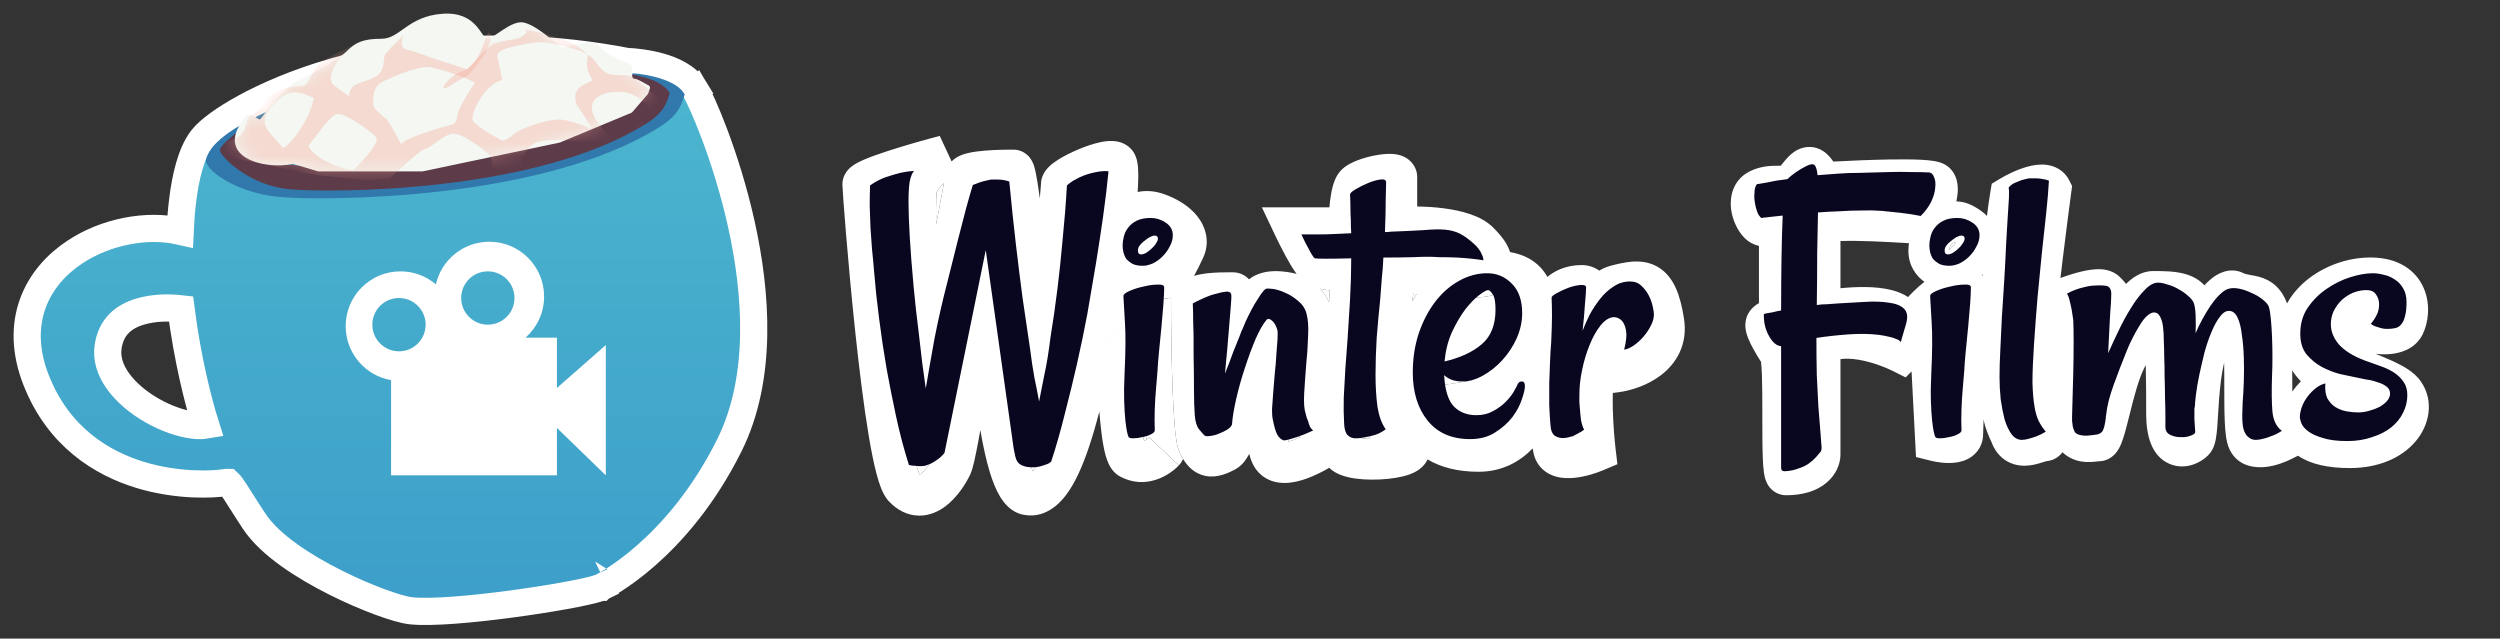<svg width="184" height="47" viewBox="0 0 184 47" fill="none" xmlns="http://www.w3.org/2000/svg">
<rect x="0" y="0" width="184" height="47" fill="#333333" stroke="none"/>
<path d="M43.796 42.326L44.229 43.227L44.172 43.255L44.111 43.276C43.136 43.598 40.384 44.089 37.61 44.459C34.843 44.828 31.8 45.113 30.261 44.955C29.735 44.901 28.886 44.646 27.957 44.302C26.994 43.946 25.846 43.455 24.684 42.872C23.523 42.29 22.33 41.606 21.287 40.858C20.256 40.12 19.31 39.277 18.705 38.36C18.298 37.744 17.976 37.234 17.714 36.821L17.712 36.819C17.442 36.391 17.249 36.086 17.087 35.855C16.933 35.636 16.847 35.541 16.802 35.501C16.762 35.5 16.676 35.504 16.502 35.531C15.762 35.644 13.166 35.816 10.335 34.959C7.468 34.09 4.302 32.142 2.664 27.99C1.837 25.894 1.818 23.984 2.412 22.341C3.001 20.712 4.16 19.438 5.533 18.535C7.782 17.054 10.786 16.459 13.257 17.021C13.287 16.349 13.344 15.532 13.45 14.692C13.55 13.895 13.697 13.054 13.915 12.286C14.128 11.534 14.431 10.771 14.886 10.189C15.141 9.862 15.558 9.5 16.06 9.135C16.579 8.757 17.246 8.335 18.048 7.898C19.654 7.024 21.831 6.074 24.514 5.292C29.868 3.73 37.25 2.828 46.13 4.522C46.759 4.547 47.688 4.653 48.579 4.905C49.443 5.15 50.566 5.611 51.127 6.54L50.271 7.057L51.127 6.54C51.633 7.378 53.453 11.476 54.569 16.523C55.682 21.556 56.156 27.8 53.679 32.777C51.758 36.637 49.425 39.236 47.558 40.877C46.625 41.697 45.809 42.276 45.218 42.655C44.923 42.844 44.684 42.984 44.514 43.077C44.43 43.124 44.363 43.16 44.315 43.185C44.291 43.197 44.271 43.207 44.257 43.214L44.239 43.223L44.233 43.225L44.231 43.227L44.23 43.227C44.23 43.227 44.229 43.227 43.796 42.326ZM15.138 31.291C14.606 29.605 13.804 26.49 13.322 22.725C12.415 22.621 11.295 22.638 10.311 22.934C9.107 23.296 8.196 24.029 7.964 25.475C7.823 26.352 8.087 27.219 8.683 28.051C9.285 28.891 10.194 29.646 11.215 30.225C12.235 30.804 13.303 31.171 14.173 31.285C14.602 31.341 14.915 31.329 15.138 31.291Z" fill="url(#paint0_linear_103_226)" stroke="white" stroke-width="2"/>
<path d="M47.224 6.273C46.527 6.195 46.482 5.654 46.547 5.394C47.595 5.459 49.832 5.863 50.394 6.956C50.159 7.67 49.99 8.429 48.589 9.318C39.974 14.784 23.868 14.789 20.577 14.496C17.285 14.204 15.006 12.428 15.162 11.75C15.398 10.73 16.81 9.396 20.106 8.062C20.203 9.331 16.923 13.302 29.121 12.618C41.319 11.935 46.547 7.932 47.515 7.444C48.483 6.956 48.096 6.37 47.224 6.273Z" fill="#3179AC"/>
<path d="M46.323 6.218C45.669 6.145 45.627 5.638 45.688 5.394C46.671 5.455 48.769 5.834 49.296 6.859C49.075 7.529 48.917 8.241 47.603 9.074C39.523 14.203 24.42 14.207 21.333 13.932C18.247 13.658 16.183 11.438 16.183 11.072C16.183 10.706 17.181 9.973 17.363 9.79C17.453 10.98 17.907 12.812 29.346 12.171C40.785 11.53 45.688 7.775 46.596 7.317C47.503 6.859 47.14 6.31 46.323 6.218Z" fill="#5D3B49"/>
<path d="M19.187 8.746C19.042 8.965 18.374 8.087 18.094 8.549C18.09 8.557 18.084 8.566 18.078 8.573C15.619 11.565 19.447 12.509 21.532 12.069C21.558 12.064 21.584 12.065 21.61 12.072L23.382 12.607C23.397 12.611 23.412 12.613 23.428 12.613H31.089C31.1 12.613 31.111 12.612 31.122 12.61L41.176 10.498C41.186 10.496 41.195 10.493 41.204 10.49L46.474 8.3C46.496 8.291 46.516 8.276 46.532 8.258L47.679 6.928C47.693 6.913 47.703 6.895 47.71 6.875L47.835 6.497C47.862 6.416 47.82 6.329 47.744 6.291C47.407 6.126 46.947 5.8 46.691 5.8C46.398 5.8 46.6 5.155 46.508 4.879C46.416 4.603 44.766 4.234 44.124 3.406C43.483 2.577 41.649 3.774 41.191 3.406C40.732 3.037 39.449 1.841 38.532 1.656C37.615 1.472 36.331 2.853 35.873 2.853C35.415 2.853 35.14 0.828 32.572 1.012C30.006 1.196 29.455 2.853 28.08 2.853C26.705 2.853 26.155 3.13 25.513 3.774C24.871 4.419 22.579 5.708 21.846 5.984C21.113 6.26 19.37 8.47 19.187 8.746Z" fill="#F4F7F2"/>
<mask id="mask0_103_226" style="mask-type:alpha" maskUnits="userSpaceOnUse" x="17" y="1" width="31" height="12">
<path d="M19.187 8.746C19.042 8.965 18.374 8.087 18.094 8.549C18.09 8.557 18.084 8.566 18.078 8.573C15.619 11.565 19.447 12.509 21.532 12.069C21.558 12.064 21.584 12.065 21.61 12.072L23.382 12.607C23.397 12.611 23.412 12.613 23.428 12.613H31.089C31.1 12.613 31.111 12.612 31.122 12.61L41.176 10.498C41.186 10.496 41.195 10.493 41.204 10.49L46.474 8.3C46.496 8.291 46.516 8.276 46.532 8.258L47.679 6.928C47.693 6.913 47.703 6.895 47.71 6.875L47.835 6.497C47.862 6.416 47.82 6.329 47.744 6.291C47.407 6.126 46.947 5.8 46.691 5.8C46.398 5.8 46.6 5.155 46.508 4.879C46.416 4.603 44.766 4.234 44.124 3.406C43.483 2.577 41.649 3.774 41.191 3.406C40.732 3.037 39.449 1.841 38.532 1.656C37.615 1.472 36.331 2.853 35.873 2.853C35.415 2.853 35.14 0.828 32.572 1.012C30.006 1.196 29.455 2.853 28.08 2.853C26.705 2.853 26.155 3.13 25.513 3.774C24.871 4.419 22.579 5.708 21.846 5.984C21.113 6.26 19.37 8.47 19.187 8.746Z" fill="#F4F7F2"/>
</mask>
<g mask="url(#mask0_103_226)">
<path opacity="0.37" fill-rule="evenodd" clip-rule="evenodd" d="M45.583 6.754C46.748 6.754 47.57 7.612 47.835 8.04C47.136 9.439 45.687 9.992 45.05 10.094C44.688 9.929 44.141 9.695 43.564 9.471C42.734 9.149 41.841 8.848 41.341 8.807C40.282 8.722 38.258 9.468 37.824 9.873C37.477 10.197 37.126 10.335 36.993 10.363C36.33 10.02 34.962 9.237 34.798 8.857C34.592 8.381 35.679 6.171 36.972 5.894L36.61 4.203C36.482 3.606 37.597 3.471 38.99 3.173C40.309 2.891 42.895 3.736 43.202 3.995C42.401 3.001 39.98 2.392 38.672 2.176C38.772 2.255 38.762 2.423 38.642 2.519C38.464 2.661 38.286 2.804 37.988 2.867C37.69 2.931 36.674 3.045 36.297 3.23C35.996 3.377 34.912 4.532 34.407 5.091C34.308 5.112 33.064 4.65 32.624 4.537C32.183 4.423 30.478 3.748 29.938 3.655C29.398 3.563 29.569 2.902 29.704 2.561C29.304 2.959 28.472 3.803 28.347 3.996C28.19 4.238 28.382 5.133 27.75 5.581C27.117 6.028 26.18 6.021 25.867 6.504C25.617 6.891 25.715 7.092 25.796 7.144C25.554 6.987 24.97 6.592 24.567 6.263C24.062 5.85 24.51 5.026 24.823 4.543C25.073 4.157 25.661 3.601 25.924 3.371C25.164 3.707 23.581 4.476 23.331 4.863C23.018 5.346 22.727 5.929 22.57 6.17C22.414 6.412 21.974 6.298 21.476 6.404C20.979 6.511 19.885 6.745 19.437 7.569C18.989 8.394 18.371 8.422 18.236 8.763C18.101 9.104 18.087 9.523 17.753 9.907C17.419 10.29 16.403 10.404 16.368 10.724C16.332 11.043 16.957 11.534 17.618 11.704C18.279 11.875 22.52 12.735 22.74 12.792C22.961 12.849 26.478 13.24 26.897 13.254C27.316 13.268 28.332 13.155 28.63 13.091C28.929 13.027 30.797 11.066 31.295 10.959C31.792 10.853 32.794 9.702 33.554 9.851C34.314 10 35.927 11.215 36.09 11.492C36.221 11.714 36.249 12.395 36.247 12.707L38.435 12.239C38.397 11.9 38.503 11.101 39.231 10.612C40.14 10.001 43.657 10.392 44.481 10.839C45.305 11.287 47.707 10.357 47.963 10.094C48.218 9.831 49.619 8.599 49.576 8.396C49.532 8.192 48.83 7.827 48.666 7.55C48.503 7.273 46.947 5.838 46.485 5.625C46.023 5.412 45.15 5.703 44.546 5.312C43.942 4.921 43.793 4.225 43.231 4.033C43.274 4.232 43.139 4.573 43.245 5.07C43.331 5.468 43.541 5.804 43.636 5.923C43.378 6.013 42.795 6.27 42.528 6.576C42.261 6.883 42.335 7.415 42.406 7.643C42.797 8.202 43.285 8.998 43.564 9.471C44.141 9.695 44.688 9.929 45.05 10.094C44.68 9.826 43.879 9.096 43.629 8.317C43.316 7.344 44.126 6.754 45.583 6.754ZM34.94 6.121C34.542 6.692 33.732 7.961 33.675 8.473C33.604 9.112 33.405 9.155 33.007 9.24C32.609 9.325 30.464 9.993 29.909 10.32C29.654 10.47 29.558 10.568 29.536 10.628C29.55 10.654 29.563 10.679 29.575 10.703C29.544 10.695 29.52 10.672 29.536 10.628C29.228 10.043 28.633 8.96 28.432 8.764C28.169 8.508 27.444 8.039 27.458 7.62C27.473 7.201 27.402 6.384 28.155 6.014C28.908 5.645 30.812 4.821 31.672 4.949C32.531 5.077 34.897 5.922 34.94 6.121ZM24.716 8.415C24.14 8.643 22.89 10.575 22.712 10.717C23.046 11.79 25.831 12.65 26.009 12.508C26.186 12.366 28.076 10.504 27.671 10.071C27.267 9.638 25.291 8.188 24.716 8.415ZM21.263 6.866C22.038 6.596 23.004 7.222 23.103 7.2C22.769 9.04 20.943 11.2 20.758 10.824C20.574 10.447 19.345 9.566 19.494 8.806C19.643 8.045 20.489 7.136 21.263 6.866Z" fill="#F4A898"/>
<path opacity="0.37" d="M34.073 5.237C35.008 4.926 35.556 3.506 35.717 2.82C35.72 2.809 35.723 2.8 35.727 2.791C35.86 2.504 36.113 2.126 36.113 2.805C36.113 3.668 34.544 5.551 34.308 5.63C34.161 5.679 33.425 6.117 32.849 6.468C32.718 6.548 32.586 6.424 32.675 6.3C32.95 5.917 33.416 5.456 34.073 5.237Z" fill="#F4A898"/>
</g>
<path fill-rule="evenodd" clip-rule="evenodd" d="M38.68 24.85C39.518 24.111 40.046 23.029 40.046 21.825C40.046 19.597 38.241 17.792 36.014 17.792C34.095 17.792 32.489 19.132 32.081 20.927C31.378 20.331 30.468 19.972 29.474 19.972C27.247 19.972 25.442 21.777 25.442 24.004C25.442 25.996 26.886 27.651 28.784 27.978V34.986H40.991V31.498L44.588 34.986V25.395L40.991 28.555V24.85H39.465H38.68ZM37.866 21.934C37.866 23.017 36.988 23.895 35.905 23.895C34.821 23.895 33.943 23.017 33.943 21.934C33.943 20.85 34.821 19.972 35.905 19.972C36.988 19.972 37.866 20.85 37.866 21.934ZM31.327 23.895C31.327 24.979 30.449 25.857 29.365 25.857C28.282 25.857 27.404 24.979 27.404 23.895C27.404 22.812 28.282 21.934 29.365 21.934C30.449 21.934 31.327 22.812 31.327 23.895Z" fill="white"/>
<path d="M105.458 28.451L107.868 28.082L108.188 27.785C107.994 27.576 107.802 27.542 107.793 27.54C107.792 27.54 107.791 27.54 107.791 27.54C107.791 27.539 107.851 27.547 107.981 27.528C108.267 27.486 108.696 27.348 109.169 27.077C110.12 26.532 110.974 25.613 111.226 24.417C111.661 22.354 111.272 21.821 111.193 21.737C111.101 21.638 110.905 21.538 110.439 21.485C110.108 21.676 109.751 21.763 109.49 21.81C109.069 21.886 108.573 21.913 108.069 21.916C107.415 22.378 106.762 23.168 106.243 24.202C105.652 25.378 105.313 26.721 105.313 27.912C105.313 28.705 105.378 29.674 105.812 30.424C106.016 30.778 106.351 31.168 106.992 31.427C106.723 31.155 106.508 30.867 106.342 30.612C106.093 30.23 105.906 29.849 105.776 29.552C105.56 29.217 105.458 28.834 105.458 28.451Z" fill="white"/>
<path d="M119.121 22.818C120.058 22.908 120.564 23.607 120.79 24.083C120.859 24.229 120.913 24.377 120.955 24.523C121.005 24.345 121.015 24.14 120.976 23.898C120.86 23.16 120.728 22.71 120.608 22.443C120.562 22.339 120.525 22.279 120.502 22.248C120.473 22.245 120.427 22.244 120.358 22.249C120.129 22.263 119.811 22.328 119.313 22.459C119.307 22.461 119.286 22.466 119.246 22.501C119.2 22.54 119.132 22.613 119.053 22.74C119.039 22.763 119.025 22.786 119.012 22.811C119.048 22.812 119.084 22.815 119.121 22.818Z" fill="white"/>
<path d="M115.7 31.536C115.71 31.776 115.721 31.985 115.735 32.163C115.759 32.159 115.784 32.155 115.808 32.15C115.761 31.553 115.722 30.872 115.705 30.179C115.675 28.961 115.71 27.555 115.959 26.504C115.962 26.491 115.965 26.479 115.968 26.466C115.866 26.383 115.788 26.297 115.733 26.226C115.709 27.025 115.691 27.836 115.681 28.609C115.666 29.73 115.67 30.752 115.7 31.536Z" fill="white"/>
<path d="M108.346 28.009C108.303 27.926 108.249 27.85 108.188 27.785L107.868 28.082L108.346 28.009Z" fill="white"/>
<path d="M102.962 18.253L102.176 18.335L103.029 18.464C104.194 18.639 105.92 18.845 107.316 18.901C107.42 18.854 107.526 18.811 107.633 18.77C107.535 18.716 107.399 18.655 107.22 18.595C106.859 18.472 106.397 18.374 105.873 18.306C104.819 18.169 103.687 18.176 102.962 18.253Z" fill="white"/>
<path d="M100.778 18.261H99.278H97.759C97.771 18.278 97.781 18.294 97.791 18.307C97.886 18.338 98.027 18.369 98.214 18.393C98.609 18.445 99.024 18.447 99.278 18.447C100.175 18.447 100.574 19.141 100.652 19.294C100.765 19.513 100.807 19.717 100.824 19.809C100.864 20.022 100.875 20.252 100.88 20.439C100.889 20.836 100.87 21.366 100.839 21.953C100.824 22.218 100.807 22.504 100.787 22.804C100.973 21.628 101.172 20.506 101.332 19.667L101.572 18.399L101.305 18.427V16.761V14.494C101.195 14.526 101.091 14.561 100.998 14.596C100.984 14.601 100.971 14.606 100.959 14.611C100.926 14.757 100.895 14.947 100.868 15.173C100.801 15.732 100.778 16.36 100.778 16.761V18.261Z" fill="white"/>
<path d="M100.438 29.609C100.379 29.482 100.335 29.349 100.302 29.22C100.264 29.773 100.232 30.297 100.209 30.773C100.18 31.371 100.166 31.871 100.17 32.249C100.174 32.25 100.178 32.25 100.182 32.251C100.382 32.278 100.611 32.294 100.851 32.3C100.62 31.827 100.53 31.365 100.493 30.975C100.465 30.679 100.465 30.303 100.464 30.068C100.464 29.991 100.464 29.93 100.463 29.891C100.458 29.694 100.442 29.623 100.439 29.61L100.438 29.609Z" fill="white"/>
<path d="M95.235 26.273V26.319C95.235 26.943 95.162 27.683 95.084 28.392C95.062 28.595 95.039 28.796 95.016 28.995C94.955 29.527 94.896 30.05 94.851 30.564C94.79 31.272 94.768 31.868 94.805 32.321C94.81 32.39 94.817 32.45 94.824 32.502C94.918 32.478 95.031 32.444 95.163 32.397C95.328 32.337 95.498 32.264 95.666 32.185C95.415 31.488 95.258 30.604 95.258 29.505C95.258 28.953 95.298 28.309 95.337 27.688C95.349 27.499 95.361 27.312 95.371 27.13C95.418 26.309 95.443 25.532 95.389 24.844C95.333 24.139 95.202 23.672 95.039 23.394C94.917 23.186 94.779 23.069 94.483 23.017C94.226 22.972 94.042 22.958 93.916 22.956C93.914 22.981 93.912 23.009 93.909 23.039C93.906 23.076 93.903 23.118 93.898 23.166C93.891 23.25 93.88 23.369 93.859 23.503C94.416 23.569 94.779 23.922 94.953 24.191C95.108 24.432 95.159 24.66 95.175 24.736C95.214 24.917 95.222 25.098 95.226 25.198C95.235 25.428 95.235 25.785 95.235 26.273Z" fill="white"/>
<path d="M90.469 28.617L89.29 28.279C89.327 29.316 89.376 30.263 89.438 30.996C89.456 31.213 89.475 31.405 89.494 31.57C89.537 31.467 89.582 31.352 89.631 31.224C89.9 30.511 90.185 29.581 90.469 28.617C90.469 28.617 90.469 28.617 90.469 28.617Z" fill="white"/>
<path d="M89.191 23.096C89.195 23.863 89.205 24.735 89.221 25.632C89.316 25.061 89.4 24.488 89.46 23.959C89.499 23.622 89.525 23.322 89.54 23.065C89.42 23.073 89.303 23.082 89.191 23.096Z" fill="white"/>
<path d="M78.317 28.291C78.608 27.061 78.871 25.815 79.111 24.675C79.129 24.588 79.147 24.502 79.165 24.417C79.66 22.071 80.157 19.059 80.467 16.575C80.609 15.439 80.709 14.436 80.753 13.668C80.678 13.698 80.601 13.729 80.523 13.762C80.154 13.917 79.817 14.088 79.571 14.235C79.54 14.629 79.495 15.162 79.442 15.767C79.34 16.953 79.198 18.552 79.04 20.307C78.808 22.896 78.542 25.829 78.317 28.291Z" fill="white"/>
<path d="M71.427 19.219L74.057 19.369C73.865 17.521 73.677 15.874 73.514 14.692C73.481 14.448 73.449 14.229 73.419 14.034C73.202 14.043 72.975 14.056 72.755 14.074C72.629 14.084 72.513 14.096 72.408 14.108C72.407 14.113 72.406 14.119 72.405 14.125C72.321 14.592 72.201 15.225 72.059 15.965C71.879 16.907 71.659 18.03 71.427 19.219Z" fill="white"/>
<path d="M77.691 30.703L75.107 30.693C74.858 27.718 74.461 23.272 74.075 19.546C74.164 22.257 74.412 26.241 74.875 29.606C75.113 31.335 75.399 32.837 75.728 33.904C75.83 34.234 75.927 34.495 76.016 34.693C76.04 34.663 76.066 34.629 76.093 34.592C76.468 34.082 76.866 33.227 77.261 32.072C77.41 31.637 77.553 31.178 77.691 30.703Z" fill="white"/>
<path d="M65.933 14.078C65.598 14.191 65.301 14.297 65.055 14.393C65.058 14.431 65.061 14.47 65.064 14.511C65.108 15.111 65.172 15.944 65.255 16.935C65.419 18.919 65.654 21.528 65.936 24.169C66.219 26.814 66.546 29.468 66.893 31.549C67.067 32.592 67.241 33.461 67.41 34.101C67.495 34.422 67.57 34.657 67.633 34.814C67.649 34.854 67.662 34.884 67.672 34.905C67.68 34.912 67.687 34.918 67.694 34.924C67.715 34.911 67.742 34.894 67.775 34.87C67.926 34.758 68.107 34.57 68.288 34.321C68.459 34.087 68.597 33.845 68.686 33.661C68.68 33.673 68.682 33.666 68.692 33.63C68.707 33.576 68.738 33.461 68.785 33.257C68.858 32.936 68.946 32.502 69.046 31.972C69.245 30.916 69.482 29.529 69.73 28.016C69.758 27.84 69.787 27.663 69.816 27.484C69.747 27.848 69.688 28.165 69.641 28.425C69.601 28.651 69.57 28.827 69.55 28.951C69.54 29.015 69.535 29.052 69.533 29.068C69.531 29.089 69.529 29.132 69.522 29.186C69.517 29.215 69.504 29.288 69.495 29.33C69.477 29.399 69.41 29.587 69.353 29.703C69.198 29.935 68.523 30.407 67.976 30.487C67.496 30.389 66.912 29.983 66.775 29.803C66.718 29.708 66.645 29.553 66.622 29.495C66.609 29.458 66.59 29.394 66.583 29.367C66.561 29.285 66.551 29.216 66.549 29.204L66.549 29.203C66.54 29.14 66.533 29.07 66.53 29.038L66.53 29.036C66.522 28.943 66.51 28.8 66.497 28.62C66.47 28.256 66.432 27.709 66.389 27.038C66.302 25.697 66.191 23.847 66.096 21.947C66.001 20.049 65.922 18.087 65.898 16.527C65.886 15.749 65.887 15.05 65.909 14.502C65.915 14.355 65.923 14.213 65.933 14.078Z" fill="white"/>
<path d="M69.453 13.593C69.46 13.552 69.467 13.512 69.474 13.475C69.222 13.728 69.043 13.951 68.942 14.116C68.929 14.227 68.916 14.394 68.907 14.624C68.888 15.09 68.886 15.723 68.897 16.48C68.897 16.492 68.898 16.503 68.898 16.515C68.974 16.122 69.046 15.748 69.113 15.399C69.255 14.662 69.371 14.043 69.453 13.593Z" fill="white"/>
<path fill-rule="evenodd" clip-rule="evenodd" d="M65.933 14.078C65.598 14.191 65.301 14.297 65.055 14.393L65.064 14.511C65.108 15.111 65.172 15.944 65.255 16.935C65.419 18.919 65.654 21.528 65.936 24.169C66.219 26.814 66.546 29.468 66.893 31.549C67.067 32.592 67.241 33.461 67.41 34.101C67.495 34.422 67.57 34.657 67.633 34.814C67.649 34.854 67.662 34.884 67.672 34.905C67.68 34.912 67.687 34.918 67.694 34.924C67.715 34.911 67.742 34.894 67.775 34.87C67.926 34.758 68.107 34.57 68.288 34.321C68.459 34.087 68.597 33.845 68.686 33.661C68.68 33.673 68.682 33.666 68.692 33.63C68.707 33.576 68.738 33.461 68.785 33.257C68.858 32.936 68.946 32.502 69.046 31.972C69.245 30.916 69.482 29.529 69.73 28.016C69.758 27.84 69.787 27.663 69.816 27.484C69.747 27.848 69.688 28.165 69.641 28.425C69.601 28.651 69.57 28.827 69.55 28.951C69.54 29.015 69.535 29.052 69.533 29.068C69.531 29.089 69.529 29.132 69.522 29.186C69.517 29.215 69.504 29.288 69.495 29.33C69.477 29.399 69.41 29.587 69.353 29.703C69.198 29.935 68.523 30.407 67.976 30.487C67.496 30.389 66.912 29.983 66.775 29.803C66.718 29.708 66.645 29.553 66.622 29.495C66.609 29.458 66.59 29.394 66.583 29.367C66.561 29.285 66.551 29.216 66.549 29.204L66.549 29.203C66.54 29.14 66.533 29.07 66.53 29.038L66.53 29.036C66.522 28.943 66.51 28.8 66.497 28.62C66.47 28.256 66.432 27.709 66.389 27.038C66.302 25.697 66.191 23.847 66.096 21.947C66.001 20.049 65.922 18.087 65.898 16.527C65.886 15.749 65.887 15.05 65.909 14.502C65.915 14.355 65.923 14.213 65.933 14.078ZM72.154 31.655C72.099 31.964 72.046 32.256 71.994 32.528C71.891 33.073 71.795 33.55 71.71 33.924C71.64 34.231 71.541 34.644 71.406 34.928C71.106 35.56 70.47 36.609 69.555 37.284C69.081 37.634 68.414 37.968 67.607 37.95C66.761 37.93 66.024 37.53 65.435 36.91C65.137 36.596 64.957 36.202 64.848 35.927C64.722 35.613 64.61 35.25 64.509 34.866C64.306 34.096 64.114 33.123 63.934 32.042C63.572 29.875 63.238 27.152 62.953 24.487C62.389 19.2 62 13.936 62 13.575C62 12.97 62.337 12.583 62.451 12.461C62.601 12.301 62.76 12.19 62.864 12.123C63.082 11.982 63.335 11.861 63.565 11.762C64.039 11.556 64.659 11.336 65.302 11.127C66.599 10.703 68.141 10.27 69.165 10L70.039 11.881C70.183 11.734 70.326 11.638 70.411 11.586C70.682 11.422 70.969 11.334 71.166 11.284C71.585 11.176 72.082 11.119 72.512 11.084C73.392 11.012 74.321 11.013 74.581 11.013H74.586C75.082 11.013 75.426 11.246 75.593 11.392C75.76 11.538 75.86 11.689 75.908 11.769C76.007 11.932 76.063 12.088 76.09 12.168C76.151 12.348 76.199 12.554 76.237 12.74C76.317 13.131 76.401 13.664 76.486 14.283C76.501 14.388 76.516 14.497 76.53 14.61C76.547 14.41 76.562 14.233 76.574 14.081C76.592 13.858 76.602 13.718 76.608 13.643C76.612 13.583 76.614 13.564 76.614 13.575C76.614 13.14 76.785 12.818 76.888 12.657C77.001 12.48 77.13 12.343 77.228 12.249C77.427 12.059 77.658 11.895 77.866 11.762C78.294 11.489 78.83 11.22 79.358 10.998C79.881 10.777 80.468 10.572 80.999 10.463C81.258 10.409 81.573 10.363 81.891 10.377C82.147 10.388 82.758 10.448 83.233 10.949C83.552 11.286 83.65 11.68 83.682 11.814C83.728 12.009 83.75 12.207 83.762 12.379C83.787 12.729 83.782 13.148 83.761 13.595C83.753 13.764 83.743 13.944 83.73 14.131C84.338 14.003 84.994 14.048 85.665 14.284C86.587 14.607 87.489 15.134 88.096 15.881C88.742 16.675 89.098 17.818 88.539 18.997L88.516 19.047C88.33 19.437 88.114 19.893 87.883 20.302C88.205 20.207 88.536 20.152 88.836 20.116C89.491 20.04 90.193 20.04 90.679 20.04L90.711 20.04C91.274 20.04 91.667 20.283 91.929 20.558C92.118 20.408 92.339 20.278 92.597 20.177C93.308 19.898 94.132 19.91 95.002 20.063C95.15 20.089 95.293 20.122 95.431 20.161C95.147 19.783 94.868 19.292 94.661 18.914C94.359 18.362 94.069 17.778 93.891 17.404L92.874 15.261H95.246H97.844C97.857 15.113 97.872 14.964 97.889 14.817C97.931 14.466 97.992 14.087 98.083 13.743C98.155 13.471 98.311 12.945 98.694 12.542C99.072 12.143 99.609 11.914 99.936 11.79C100.333 11.64 100.78 11.518 101.2 11.438C101.602 11.361 102.077 11.302 102.505 11.331C102.702 11.345 103.037 11.384 103.372 11.553C103.758 11.748 104.305 12.227 104.305 13.044V15.199C104.934 15.206 105.607 15.246 106.259 15.331C106.906 15.415 107.575 15.547 108.183 15.754C108.766 15.951 109.43 16.261 109.932 16.781L109.958 16.809C110.237 17.098 110.618 17.492 110.897 17.998C110.996 18.178 111.078 18.363 111.145 18.555C111.894 18.686 112.732 18.987 113.388 19.692C113.584 19.902 113.749 20.131 113.887 20.378C114.474 19.893 115.318 19.509 116.411 19.509C116.89 19.509 117.336 19.652 117.705 19.921C117.953 19.767 118.233 19.641 118.548 19.558C119.058 19.424 119.621 19.29 120.165 19.255C120.727 19.219 121.389 19.279 122.019 19.648C122.652 20.019 123.066 20.59 123.347 21.218C123.621 21.83 123.804 22.575 123.939 23.43C124.244 25.353 123.371 26.749 122.264 27.601C121.232 28.395 119.975 28.757 119.126 28.868L118.703 28.924C118.693 29.296 118.694 29.694 118.704 30.106C118.732 31.257 118.829 32.379 118.908 33.046L119.041 34.166L118.001 34.605C117.499 34.817 116.694 35.084 115.897 35.166C115.503 35.207 115.003 35.214 114.508 35.073C113.983 34.924 113.376 34.573 113.04 33.865C112.906 33.584 112.842 33.254 112.807 33C111.882 33.967 110.564 34.722 108.819 34.722C107.266 34.722 106.029 34.386 105.071 33.813C104.859 34.264 104.483 34.54 104.318 34.643C103.97 34.861 103.567 34.986 103.247 35.064C102.899 35.148 102.517 35.208 102.136 35.246C101.382 35.322 100.521 35.325 99.775 35.223C99.407 35.173 99.002 35.088 98.632 34.938C98.429 34.856 98.111 34.704 97.828 34.431C97.339 34.717 96.766 35.007 96.186 35.217C95.718 35.386 95.156 35.538 94.583 35.545C94.004 35.553 93.239 35.41 92.647 34.786C92.263 34.382 92.057 33.88 91.943 33.408C91.936 33.421 91.929 33.434 91.922 33.447C91.829 33.618 91.714 33.806 91.576 33.98C91.449 34.139 91.231 34.379 90.907 34.55C90.428 34.802 89.603 35.212 88.701 35.022C87.897 34.853 87.398 34.309 87.077 33.783C87.074 33.778 87.07 33.772 87.067 33.766C86.977 33.618 86.901 33.471 86.837 33.334C86.681 33.007 86.612 32.608 86.572 32.351C86.523 32.035 86.483 31.657 86.448 31.247C86.379 30.425 86.328 29.395 86.29 28.31C86.213 26.137 86.188 23.675 86.188 22.071V21.906C86.171 21.911 86.154 21.916 86.136 21.92C85.994 21.956 85.839 21.978 85.672 21.978M85.672 21.976V21.54H85.18C85.18 21.867 85.428 22.001 85.428 22.003C85.427 22.003 85.421 22 85.404 21.993C85.371 21.979 85.334 21.969 85.275 21.955L85.24 21.947C85.236 21.946 85.231 21.944 85.223 21.943C85.21 21.939 85.192 21.934 85.171 21.929C85.167 21.927 85.162 21.926 85.158 21.925C85.139 21.919 85.1 21.908 85.052 21.89L85.05 21.889C85.02 21.878 84.894 21.831 84.752 21.739C84.711 21.713 84.626 21.655 84.529 21.562C84.528 21.565 84.526 21.567 84.525 21.57C84.311 21.962 83.972 22.255 83.831 22.377C83.827 22.381 83.823 22.384 83.819 22.387C83.748 22.449 83.692 22.497 83.646 22.535C83.65 23.48 83.671 25.665 83.769 27.845C83.832 29.226 83.924 30.569 84.057 31.583C84.103 31.932 84.151 32.218 84.198 32.441C84.261 32.419 84.324 32.387 84.383 32.351C84.388 32.348 84.393 32.345 84.398 32.342C84.47 32.296 84.534 32.242 84.584 32.19L86.76 34.255C86.035 35.019 84.317 36.063 82.453 35.081C81.977 34.829 81.74 34.418 81.643 34.23C81.522 33.996 81.438 33.748 81.376 33.528C81.251 33.083 81.157 32.539 81.083 31.974C81.016 31.463 80.959 30.893 80.912 30.292C80.664 31.248 80.394 32.186 80.099 33.045C79.676 34.28 79.161 35.483 78.511 36.367C77.89 37.213 76.802 38.196 75.284 37.876C74.408 37.692 73.888 37.016 73.612 36.563C73.302 36.055 73.06 35.432 72.861 34.788C72.586 33.895 72.353 32.818 72.154 31.655M84.365 19.586C84.525 19.371 84.706 19.251 84.789 19.2C84.943 19.106 85.079 19.062 85.138 19.044C85.139 19.044 85.14 19.043 85.141 19.043C85.147 19.033 85.154 19.023 85.16 19.012C85.343 18.723 85.542 18.315 85.787 17.798C85.782 17.791 85.775 17.782 85.768 17.774C85.619 17.591 85.261 17.321 84.671 17.114C84.494 17.052 84.399 17.058 84.363 17.064C84.329 17.07 84.281 17.084 84.209 17.141C84.034 17.279 83.781 17.623 83.575 18.275C83.519 18.451 83.54 18.613 83.639 18.803C83.754 19.024 83.934 19.194 84.015 19.25L84.102 19.312L84.18 19.385C84.244 19.445 84.306 19.512 84.365 19.586ZM85.672 21.976C85.671 21.976 85.671 21.976 85.67 21.976C85.653 21.977 85.641 21.977 85.635 21.978M90.469 28.617L89.29 28.279C89.327 29.316 89.376 30.263 89.438 30.996C89.456 31.213 89.475 31.405 89.494 31.57C89.537 31.467 89.582 31.352 89.631 31.224C89.9 30.511 90.185 29.581 90.469 28.617C90.469 28.617 90.469 28.617 90.469 28.617ZM89.1 32.078C89.1 32.078 89.1 32.078 89.102 32.077ZM100.17 32.249L100.182 32.251C100.382 32.278 100.611 32.294 100.851 32.3C100.62 31.827 100.53 31.365 100.493 30.975C100.465 30.679 100.465 30.303 100.464 30.068C100.464 29.991 100.464 29.93 100.463 29.891C100.458 29.694 100.442 29.623 100.439 29.61L100.438 29.609C100.379 29.482 100.335 29.349 100.302 29.22C100.264 29.773 100.232 30.297 100.209 30.773C100.18 31.371 100.166 31.871 100.17 32.249ZM100.787 22.804C100.973 21.628 101.172 20.506 101.332 19.667L101.572 18.399L101.305 18.427V16.761V14.494C101.195 14.526 101.091 14.561 100.998 14.596L100.959 14.611C100.926 14.757 100.895 14.947 100.868 15.173C100.801 15.732 100.778 16.36 100.778 16.761V18.261H99.278H97.759C97.771 18.278 97.781 18.294 97.791 18.307C97.886 18.338 98.027 18.369 98.214 18.393C98.609 18.445 99.024 18.447 99.278 18.447C100.175 18.447 100.574 19.141 100.652 19.294C100.765 19.513 100.807 19.717 100.824 19.809C100.864 20.022 100.875 20.252 100.88 20.439C100.889 20.836 100.87 21.366 100.839 21.953C100.824 22.218 100.807 22.504 100.787 22.804ZM102.302 14.324C102.317 14.325 102.314 14.326 102.298 14.324C102.299 14.324 102.301 14.324 102.302 14.324ZM102.176 18.335L103.029 18.464C104.194 18.639 105.92 18.845 107.316 18.901C107.42 18.854 107.526 18.811 107.633 18.77C107.535 18.716 107.399 18.655 107.22 18.595C106.859 18.472 106.397 18.374 105.873 18.306C104.819 18.169 103.687 18.176 102.962 18.253L102.176 18.335ZM104.261 21.654C104.182 21.644 104.103 21.635 104.025 21.625C103.993 21.806 103.961 21.992 103.929 22.182C104.034 22.003 104.145 21.827 104.261 21.654ZM110.439 21.485C110.905 21.538 111.101 21.638 111.193 21.737C111.272 21.821 111.661 22.354 111.226 24.417C110.974 25.613 110.12 26.532 109.169 27.077C108.696 27.348 108.267 27.486 107.981 27.528C107.851 27.547 107.791 27.539 107.791 27.54C107.791 27.54 107.792 27.54 107.793 27.54C107.802 27.542 107.994 27.576 108.188 27.785C108.249 27.85 108.303 27.926 108.346 28.009L107.868 28.082L105.458 28.451C105.458 28.834 105.56 29.217 105.776 29.552C105.906 29.849 106.093 30.23 106.342 30.612C106.508 30.867 106.723 31.155 106.992 31.427C106.351 31.168 106.016 30.778 105.812 30.424C105.378 29.674 105.313 28.705 105.313 27.912C105.313 26.721 105.652 25.378 106.243 24.202C106.762 23.168 107.415 22.378 108.069 21.916C108.573 21.913 109.069 21.886 109.49 21.81C109.751 21.763 110.108 21.676 110.439 21.485ZM111.544 29.12C111.541 29.099 111.541 29.088 111.542 29.091C111.542 29.093 111.543 29.101 111.544 29.115C111.544 29.117 111.544 29.118 111.544 29.12ZM97.817 22.238C97.759 22.115 97.696 21.995 97.627 21.877C97.495 21.652 97.344 21.441 97.172 21.248C97.399 21.304 97.621 21.341 97.822 21.368C97.836 21.369 97.85 21.371 97.864 21.373C97.858 21.503 97.851 21.642 97.843 21.791C97.835 21.934 97.826 22.083 97.817 22.238ZM95.666 32.185C95.415 31.488 95.258 30.604 95.258 29.505C95.258 28.953 95.298 28.309 95.337 27.688C95.349 27.499 95.361 27.312 95.371 27.13C95.418 26.309 95.443 25.532 95.389 24.844C95.333 24.139 95.202 23.672 95.039 23.394C94.917 23.186 94.779 23.069 94.483 23.017C94.226 22.972 94.042 22.958 93.916 22.956C93.914 22.981 93.912 23.009 93.909 23.039C93.906 23.076 93.903 23.118 93.898 23.166C93.891 23.25 93.88 23.369 93.859 23.503C94.416 23.569 94.779 23.922 94.953 24.191C95.108 24.432 95.159 24.66 95.175 24.736C95.214 24.917 95.222 25.098 95.226 25.198C95.235 25.428 95.235 25.785 95.235 26.273V26.319C95.235 26.943 95.162 27.683 95.084 28.392C95.062 28.595 95.039 28.796 95.016 28.995C94.955 29.527 94.896 30.05 94.851 30.564C94.79 31.272 94.768 31.868 94.805 32.321C94.81 32.39 94.817 32.45 94.824 32.502C94.918 32.478 95.031 32.444 95.163 32.397C95.328 32.337 95.498 32.264 95.666 32.185ZM115.808 32.15C115.761 31.553 115.722 30.872 115.705 30.179C115.675 28.961 115.71 27.555 115.959 26.504L115.968 26.466C115.866 26.383 115.788 26.297 115.733 26.226C115.709 27.025 115.691 27.836 115.681 28.609C115.666 29.73 115.67 30.752 115.7 31.536C115.71 31.776 115.721 31.985 115.735 32.163C115.759 32.159 115.784 32.155 115.808 32.15ZM118.849 27.33C118.849 27.33 118.849 27.33 118.849 27.33ZM120.955 24.523C121.005 24.345 121.015 24.14 120.976 23.898C120.86 23.16 120.728 22.71 120.608 22.443C120.562 22.339 120.525 22.279 120.502 22.248C120.473 22.245 120.427 22.244 120.358 22.249C120.129 22.263 119.811 22.328 119.313 22.459C119.307 22.461 119.286 22.466 119.246 22.501C119.2 22.54 119.132 22.613 119.053 22.74C119.039 22.763 119.025 22.786 119.012 22.811C119.048 22.812 119.084 22.815 119.121 22.818C120.058 22.908 120.564 23.607 120.79 24.083C120.859 24.229 120.913 24.377 120.955 24.523ZM119.516 25.625C119.524 25.616 119.528 25.613 119.528 25.613C119.528 25.614 119.524 25.618 119.516 25.625ZM77.691 30.703L75.107 30.693C74.858 27.718 74.461 23.272 74.075 19.546C74.164 22.257 74.412 26.241 74.875 29.606C75.113 31.335 75.399 32.837 75.728 33.904C75.83 34.234 75.927 34.495 76.016 34.693C76.04 34.663 76.066 34.629 76.093 34.592C76.468 34.082 76.866 33.227 77.261 32.072C77.41 31.637 77.553 31.178 77.691 30.703ZM75.743 34.953C75.743 34.951 75.753 34.944 75.773 34.939C75.753 34.952 75.743 34.955 75.743 34.953ZM76.24 35.099C76.25 35.109 76.255 35.115 76.255 35.116C76.255 35.117 76.25 35.112 76.24 35.099ZM74.057 19.369L71.427 19.219C71.659 18.03 71.879 16.907 72.059 15.965C72.201 15.225 72.321 14.592 72.405 14.125L72.408 14.108C72.513 14.096 72.629 14.084 72.755 14.074C72.975 14.056 73.202 14.043 73.419 14.034C73.449 14.229 73.481 14.448 73.514 14.692C73.677 15.874 73.865 17.521 74.057 19.369ZM72.559 13.044C72.559 13.077 72.558 13.109 72.556 13.141C72.558 13.107 72.559 13.075 72.559 13.044ZM67.631 34.954C67.63 34.954 67.63 34.954 67.63 34.954ZM67.746 34.962C67.752 34.964 67.755 34.966 67.755 34.966C67.755 34.966 67.752 34.965 67.746 34.962ZM129.609 26.629C129.611 26.641 129.612 26.654 129.614 26.668C129.641 26.881 129.662 27.201 129.678 27.622C129.708 28.456 129.708 29.535 129.708 30.638V30.667C129.708 31.741 129.708 32.84 129.74 33.673C129.756 34.085 129.782 34.488 129.83 34.808C129.852 34.954 129.891 35.175 129.975 35.392C130.014 35.495 130.101 35.698 130.273 35.9C130.453 36.111 130.849 36.45 131.458 36.45C132.702 36.45 133.701 36.138 134.418 35.54C135.124 34.952 135.458 34.16 135.458 33.45V26.432C135.793 26.38 136.24 26.384 136.808 26.48C137.765 26.642 138.724 27.01 139.287 27.292L140.254 27.776L140.691 27.339C140.785 29.193 140.889 31.178 140.96 32.529L141.018 33.637L142.094 33.906C142.515 34.011 143.208 34.127 143.872 34.054C144.197 34.018 144.679 33.921 145.115 33.607C145.631 33.236 145.958 32.647 145.958 31.951C145.958 31.799 145.971 31.413 145.994 30.868C146.051 31.217 146.163 31.54 146.237 31.743C146.347 32.041 146.473 32.327 146.573 32.533C146.796 33.136 147.184 33.664 147.781 33.984C148.379 34.304 148.981 34.303 149.394 34.251C149.795 34.201 150.165 34.083 150.375 34.015L150.386 34.011L150.402 34.006C150.497 33.975 150.553 33.958 150.595 33.945C150.836 33.927 151.202 33.849 151.538 33.562C151.642 33.474 151.727 33.38 151.797 33.283C152.118 33.596 152.493 33.788 152.858 33.893C153.331 34.028 153.774 34.013 154.045 33.993C154.184 33.983 154.318 33.967 154.392 33.959C154.442 33.954 154.467 33.951 154.476 33.951C154.477 33.95 154.478 33.95 154.478 33.95C155.027 33.944 155.403 33.665 155.585 33.493C155.77 33.317 155.888 33.127 155.955 33.008C156.092 32.763 156.193 32.486 156.266 32.26C156.416 31.802 156.568 31.195 156.716 30.604L156.726 30.564C157.053 29.256 157.39 27.941 157.799 27.121C157.842 27.036 157.884 26.953 157.926 26.871C157.958 27.977 157.958 29.238 157.958 30.451C157.958 32.006 158.321 33.56 159.679 34.142C160.328 34.42 160.958 34.344 161.409 34.194C161.852 34.046 162.238 33.792 162.519 33.511C162.771 33.259 162.89 32.979 162.946 32.831C163.01 32.66 163.049 32.492 163.077 32.354C163.131 32.078 163.163 31.763 163.187 31.462C163.212 31.154 163.233 30.803 163.254 30.448L163.261 30.329C163.281 30.003 163.301 29.664 163.329 29.316C163.402 28.368 163.513 27.46 163.697 26.686C163.708 27.224 163.708 27.826 163.708 28.451C163.708 29.315 163.708 30.226 163.741 30.984C163.757 31.363 163.783 31.735 163.827 32.06C163.864 32.339 163.934 32.757 164.116 33.121C164.776 34.441 166.181 34.437 166.785 34.365C167.505 34.28 168.202 34.006 168.629 33.792L169.134 33.539C170.061 34.175 171.372 34.45 172.958 34.45C175.061 34.45 176.765 33.694 177.791 32.482C178.8 31.289 179.163 29.554 178.206 28.119C177.926 27.698 177.549 27.395 177.223 27.179C176.888 26.957 176.517 26.768 176.167 26.605C175.814 26.442 175.438 26.285 175.089 26.141C175.006 26.107 174.924 26.073 174.843 26.039C175.183 26.078 175.564 26.092 175.947 26.056C176.572 25.998 177.736 25.748 178.3 24.621C178.716 23.788 178.908 22.456 178.405 21.249C178.137 20.605 177.67 20.001 176.96 19.573C176.26 19.15 175.414 18.951 174.458 18.951C172.573 18.951 170.707 19.724 169.432 20.919C169.005 21.319 168.62 21.795 168.328 22.326C168.15 21.847 167.897 21.417 167.534 21.07C167.126 20.68 166.68 20.49 166.308 20.383C166.069 20.315 165.767 20.262 165.592 20.232C165.547 20.224 165.51 20.217 165.485 20.212C165.295 20.175 165.199 20.144 165.129 20.109C164.085 19.587 163.16 20.199 162.831 20.452C162.624 20.611 162.428 20.799 162.245 20.998C161.867 20.587 161.408 20.352 160.995 20.215C160.195 19.948 159.229 19.95 158.564 19.95C158.528 19.951 158.492 19.951 158.458 19.951C157.552 19.951 156.868 20.509 156.478 20.896C156.327 20.693 156.171 20.54 156.068 20.439C156.05 20.421 156.033 20.404 156.019 20.39C155.453 19.825 154.701 19.811 154.424 19.813C154.037 19.817 153.636 19.885 153.293 19.962C152.71 20.092 152.105 20.291 151.651 20.461C151.702 20.017 151.76 19.528 151.822 19.019C152.029 17.314 152.279 15.395 152.445 14.149L152.506 13.692L152.299 13.28C151.91 12.5 151.191 12.204 150.626 12.133C150.108 12.067 149.603 12.163 149.226 12.266C148.449 12.478 147.668 12.875 147.186 13.164L146.592 13.521L146.478 14.204C146.388 14.745 146.31 15.311 146.242 15.895C145.851 15.496 145.405 15.247 145.129 15.109C144.75 14.92 144.364 14.832 143.987 14.82C144.026 14.642 144.057 14.461 144.075 14.283C144.099 14.052 144.108 13.768 144.058 13.474C144.011 13.195 143.887 12.758 143.519 12.39C143.232 12.103 142.901 11.992 142.788 11.956C142.626 11.903 142.465 11.871 142.33 11.849C142.058 11.804 141.739 11.777 141.414 11.76C140.755 11.726 139.915 11.723 139.033 11.738C137.683 11.761 136.172 11.825 134.934 11.892C134.817 11.72 134.68 11.551 134.519 11.39C134.076 10.947 133.426 10.694 132.719 10.87C132.183 11.004 131.817 11.345 131.647 11.515C131.462 11.7 131.291 11.914 131.179 12.055L131.162 12.076C131.124 12.123 131.091 12.164 131.062 12.2C131.016 12.2 130.962 12.2 130.895 12.2C130.879 12.2 130.861 12.2 130.843 12.2C130.415 12.2 129.609 12.198 128.787 12.609C127.483 13.261 127.304 14.563 127.407 15.387C127.505 16.174 127.882 16.996 128.397 17.511C128.729 17.843 129.105 18.015 129.458 18.1V22.309C129.031 22.55 128.458 23.044 128.458 23.951C128.458 24.365 128.603 24.743 128.677 24.924C128.773 25.162 128.894 25.405 129.012 25.623C129.208 25.989 129.432 26.355 129.609 26.629ZM140.498 17.9C140.499 17.9 140.498 17.9 140.498 17.9C140.378 17.893 140.252 17.885 140.125 17.878C139.481 17.839 138.666 17.793 137.84 17.762C137.008 17.731 136.19 17.717 135.531 17.739C135.506 17.74 135.482 17.74 135.458 17.741V21.214C136.052 21.154 136.687 21.117 137.304 21.126C137.964 21.135 138.674 21.197 139.315 21.373C139.665 21.469 140.077 21.622 140.458 21.878V21.829L140.897 21.39C141.088 21.199 141.341 20.971 141.636 20.745C141.008 20.29 140.458 19.54 140.458 18.451C140.458 18.262 140.472 18.078 140.498 17.9ZM145.859 20.243C145.88 20.221 145.899 20.2 145.919 20.179C145.917 20.216 145.916 20.253 145.914 20.291C145.896 20.274 145.878 20.259 145.859 20.243ZM143.498 18.366C143.714 18.159 143.851 17.995 143.934 17.873C143.912 17.859 143.887 17.845 143.859 17.83C143.83 17.84 143.785 17.861 143.733 17.901C143.596 18.003 143.492 18.163 143.465 18.352C143.475 18.357 143.486 18.361 143.498 18.366ZM153.823 24.227C153.908 23.652 153.958 23.188 153.958 22.951C153.958 22.928 153.958 22.907 153.958 22.887C153.955 22.888 153.951 22.889 153.948 22.889C153.873 22.906 153.797 22.925 153.719 22.945C153.726 23.009 153.733 23.074 153.74 23.139C153.772 23.469 153.8 23.837 153.823 24.227ZM154.468 22.813C154.468 22.813 154.467 22.813 154.464 22.813ZM153.908 26.281C153.936 27.323 153.948 28.389 153.954 29.284C154.171 28.425 154.442 27.418 154.783 26.541L153.908 26.281ZM160.846 25.16C160.857 25.309 160.868 25.461 160.876 25.615C160.915 25.475 160.957 25.335 161.001 25.197L160.846 25.16ZM164.832 24.374C164.832 24.374 164.831 24.375 164.829 24.377C164.832 24.374 164.832 24.373 164.832 24.374ZM168.708 27.268C168.708 27.308 168.708 27.348 168.708 27.388C168.708 27.886 168.708 28.366 168.713 28.811C168.917 28.532 169.131 28.281 169.335 28.077C169.338 28.074 169.341 28.071 169.345 28.068C169.114 27.832 168.902 27.566 168.708 27.268ZM150.644 33.932C150.644 33.933 150.639 33.934 150.632 33.935C150.64 33.933 150.644 33.932 150.644 33.932ZM132.176 25.073C132.151 25.035 132.124 24.994 132.096 24.951H132.458V25.451V25.636C132.416 25.502 132.333 25.286 132.176 25.073ZM132.458 15.047V15.524L133.287 15.109C133.395 15.055 133.507 15.011 133.62 14.975L132.458 15.047ZM137.966 14.765C138.822 14.796 139.658 14.844 140.306 14.883C140.467 14.893 140.613 14.902 140.745 14.91C140.766 14.911 140.786 14.912 140.806 14.914C140.831 14.86 140.855 14.802 140.879 14.741C140.377 14.726 139.761 14.726 139.083 14.738C138.721 14.744 138.345 14.753 137.966 14.765ZM130.074 15.171C130.072 15.171 130.071 15.171 130.071 15.171ZM79.111 24.675C79.129 24.588 79.147 24.502 79.165 24.417C79.66 22.071 80.157 19.059 80.467 16.575C80.609 15.439 80.709 14.436 80.753 13.668C80.678 13.698 80.601 13.729 80.523 13.762C80.154 13.917 79.817 14.088 79.571 14.235C79.54 14.629 79.495 15.162 79.442 15.767C79.34 16.953 79.198 18.552 79.04 20.307C78.808 22.896 78.542 25.829 78.317 28.291C78.608 27.061 78.871 25.815 79.111 24.675ZM79.614 13.575C79.614 13.601 79.613 13.627 79.611 13.653C79.613 13.62 79.614 13.594 79.614 13.575ZM69.453 13.593L69.474 13.475C69.222 13.728 69.043 13.951 68.942 14.116C68.929 14.227 68.916 14.394 68.907 14.624C68.888 15.09 68.886 15.723 68.897 16.48L68.898 16.515C68.974 16.122 69.046 15.748 69.113 15.399C69.255 14.662 69.371 14.043 69.453 13.593ZM89.191 23.096C89.195 23.863 89.205 24.735 89.221 25.632C89.316 25.061 89.4 24.488 89.46 23.959C89.499 23.622 89.525 23.322 89.54 23.065C89.42 23.073 89.303 23.082 89.191 23.096Z" fill="white"/>
<path fill-rule="evenodd" clip-rule="evenodd" d="M85.275 21.955L85.24 21.947L85.223 21.943C85.21 21.939 85.192 21.934 85.171 21.929C85.139 22.884 85.028 25.186 84.869 27.477C84.775 28.83 84.666 30.148 84.552 31.153C84.494 31.659 84.438 32.058 84.386 32.334L84.383 32.351L84.398 32.342C84.47 32.296 84.534 32.242 84.584 32.19L86.76 34.255C86.933 34.072 87.031 33.884 87.077 33.783L87.067 33.766C86.977 33.618 86.901 33.471 86.837 33.334C86.681 33.007 86.612 32.608 86.572 32.351C86.523 32.035 86.483 31.657 86.448 31.247C86.379 30.425 86.328 29.395 86.29 28.31C86.213 26.137 86.188 23.675 86.188 22.071V21.906C86.171 21.911 86.154 21.916 86.136 21.92C85.994 21.956 85.839 21.978 85.672 21.978C85.656 21.978 85.645 21.978 85.635 21.978C85.641 21.977 85.653 21.977 85.67 21.976C85.671 21.976 85.671 21.976 85.672 21.976V21.54H85.18C85.18 21.867 85.428 22.001 85.428 22.003C85.427 22.003 85.421 22 85.404 21.993C85.371 21.979 85.334 21.969 85.275 21.955ZM85.67 21.976C85.653 21.977 85.641 21.977 85.635 21.978L85.624 21.978C85.622 21.978 85.626 21.978 85.635 21.978C85.645 21.978 85.656 21.978 85.672 21.978V21.976C85.671 21.976 85.671 21.976 85.67 21.976Z" fill="white"/>
<path d="M85.158 21.925C85.139 21.919 85.1 21.908 85.052 21.89L85.05 21.889C85.02 21.878 84.894 21.831 84.752 21.739C84.711 21.713 84.626 21.655 84.529 21.562L84.525 21.57C84.311 21.962 83.972 22.255 83.831 22.377L83.819 22.387C83.748 22.449 83.692 22.497 83.646 22.535C83.65 23.48 83.671 25.665 83.769 27.845C83.832 29.226 83.924 30.569 84.057 31.583C84.103 31.932 84.151 32.218 84.198 32.441C84.261 32.419 84.324 32.387 84.383 32.351L84.386 32.334C84.438 32.058 84.494 31.659 84.552 31.153C84.666 30.148 84.775 28.83 84.869 27.477C85.028 25.186 85.139 22.884 85.171 21.929L85.158 21.925Z" fill="white"/>
<path d="M84.102 19.312L84.18 19.385C84.244 19.445 84.306 19.512 84.365 19.586C84.525 19.371 84.706 19.251 84.789 19.2C84.943 19.106 85.079 19.062 85.138 19.044C85.139 19.044 85.14 19.043 85.141 19.043L85.16 19.012C85.343 18.723 85.542 18.315 85.787 17.798C85.782 17.791 85.775 17.782 85.768 17.774C85.619 17.591 85.261 17.321 84.671 17.114C84.494 17.052 84.399 17.058 84.363 17.064C84.329 17.07 84.281 17.084 84.209 17.141C84.034 17.279 83.781 17.623 83.575 18.275C83.519 18.451 83.54 18.613 83.639 18.803C83.754 19.024 83.934 19.194 84.015 19.25L84.102 19.312Z" fill="white"/>
<path d="M97.627 21.877C97.696 21.995 97.759 22.115 97.817 22.238C97.826 22.083 97.835 21.934 97.843 21.791C97.851 21.642 97.858 21.503 97.864 21.373L97.822 21.368C97.621 21.341 97.399 21.304 97.172 21.248C97.344 21.441 97.495 21.652 97.627 21.877Z" fill="white"/>
<path d="M104.261 21.654C104.182 21.644 104.103 21.635 104.025 21.625C103.993 21.806 103.961 21.992 103.929 22.182C104.034 22.003 104.145 21.827 104.261 21.654Z" fill="white"/>
<path d="M132.458 15.047V15.524L133.287 15.109C133.395 15.055 133.507 15.011 133.62 14.975L132.458 15.047Z" fill="white"/>
<path d="M137.966 14.765C138.822 14.796 139.658 14.844 140.306 14.883C140.467 14.893 140.613 14.902 140.745 14.91L140.806 14.914C140.831 14.86 140.855 14.802 140.879 14.741C140.377 14.726 139.761 14.726 139.083 14.738C138.721 14.744 138.345 14.753 137.966 14.765Z" fill="white"/>
<path d="M143.498 18.366C143.714 18.159 143.851 17.995 143.934 17.873C143.912 17.859 143.887 17.845 143.859 17.83C143.83 17.84 143.785 17.861 143.733 17.901C143.596 18.003 143.492 18.163 143.465 18.352C143.475 18.357 143.486 18.361 143.498 18.366Z" fill="white"/>
<path d="M132.458 25.451V24.951H132.096C132.124 24.994 132.151 25.035 132.176 25.073C132.333 25.286 132.416 25.502 132.458 25.636V25.451Z" fill="white"/>
<path d="M69.522 33.299H69.493L69.522 33.328C69.349 33.539 69.176 33.703 69.003 33.818C68.849 33.934 68.695 34.03 68.541 34.107C68.368 34.184 68.214 34.241 68.079 34.28C67.964 34.299 67.848 34.309 67.733 34.309C67.618 34.309 67.483 34.299 67.329 34.28C67.194 34.28 67.05 34.261 66.896 34.222C66.531 33.068 66.213 31.865 65.944 30.615C65.674 29.345 65.443 28.181 65.251 27.123C65.039 25.891 64.857 24.67 64.703 23.458C64.549 22.284 64.424 21.11 64.328 19.937C64.289 19.436 64.241 18.917 64.183 18.378C64.145 17.84 64.106 17.301 64.068 16.762C64.049 16.204 64.029 15.665 64.01 15.146C64.01 14.607 64.02 14.107 64.039 13.645C64.424 13.376 64.808 13.174 65.193 13.039C65.597 12.905 65.953 12.799 66.261 12.722C66.608 12.645 66.944 12.597 67.271 12.578C67.136 12.731 67.031 12.991 66.954 13.357C66.896 13.703 66.867 14.203 66.867 14.857C66.867 15.511 66.896 16.349 66.954 17.368C67.011 18.388 67.108 19.629 67.242 21.091C67.3 21.61 67.358 22.178 67.415 22.794C67.493 23.41 67.569 24.054 67.646 24.727C67.723 25.381 67.8 26.045 67.877 26.719C67.974 27.373 68.06 27.998 68.137 28.595C68.31 27.556 68.522 26.343 68.772 24.958C69.041 23.573 69.368 22.14 69.753 20.658C70.022 19.581 70.273 18.58 70.504 17.657C70.715 16.849 70.917 16.07 71.109 15.319C71.321 14.55 71.485 13.982 71.6 13.616C71.966 13.463 72.283 13.357 72.552 13.299C72.706 13.261 72.841 13.232 72.957 13.212H73.361C73.495 13.212 73.64 13.222 73.793 13.241C73.947 13.261 74.111 13.299 74.284 13.357C74.438 14.992 74.602 16.55 74.775 18.032C74.948 19.494 75.111 20.802 75.265 21.957C75.458 23.304 75.641 24.545 75.814 25.68C75.91 26.449 76.016 27.152 76.131 27.787C76.266 28.421 76.381 29.008 76.477 29.547C76.574 29.027 76.699 28.392 76.853 27.642C77.026 26.873 77.18 25.939 77.314 24.843C77.507 23.669 77.68 22.457 77.834 21.206C77.969 20.129 78.094 18.936 78.209 17.628C78.344 16.3 78.45 14.973 78.526 13.645C78.68 13.511 78.834 13.395 78.988 13.299C79.161 13.203 79.325 13.116 79.479 13.039C79.652 12.962 79.825 12.895 79.998 12.837C80.171 12.78 80.354 12.731 80.547 12.693C80.701 12.654 80.874 12.626 81.066 12.606C81.258 12.587 81.432 12.587 81.586 12.606C81.489 13.626 81.355 14.752 81.182 15.983C81.008 17.195 80.835 18.33 80.662 19.388C80.45 20.639 80.239 21.88 80.027 23.111C79.796 24.343 79.537 25.593 79.248 26.863C78.998 27.96 78.709 29.143 78.382 30.413C78.074 31.663 77.738 32.846 77.372 33.962C77.257 34.078 77.122 34.155 76.968 34.193C76.814 34.251 76.66 34.299 76.506 34.338C76.333 34.376 76.17 34.395 76.016 34.395C75.708 34.395 75.467 34.357 75.294 34.28C75.121 34.222 74.986 34.126 74.89 33.991C74.813 33.876 74.755 33.732 74.717 33.558C74.678 33.385 74.64 33.193 74.602 32.981L72.552 18.407L69.522 33.299ZM82.682 21.784C82.682 21.668 82.836 21.543 83.144 21.409C83.452 21.274 83.788 21.168 84.154 21.091C84.539 20.995 84.885 20.947 85.193 20.947C85.52 20.927 85.684 20.995 85.684 21.149C85.684 21.437 85.664 21.851 85.626 22.39C85.588 22.909 85.539 23.467 85.482 24.064C85.424 24.641 85.366 25.228 85.308 25.824C85.251 26.401 85.212 26.892 85.193 27.296C85.155 27.719 85.116 28.181 85.078 28.681C85.039 29.104 85.01 29.576 84.991 30.095C84.972 30.615 84.972 31.144 84.991 31.683C84.991 31.779 84.895 31.875 84.702 31.971C84.51 32.067 84.298 32.135 84.067 32.173C83.837 32.231 83.615 32.26 83.404 32.26C83.192 32.26 83.077 32.221 83.057 32.144C83.019 32.067 82.981 31.933 82.942 31.74C82.903 31.548 82.865 31.279 82.826 30.932C82.788 30.567 82.759 30.105 82.74 29.547C82.721 28.97 82.73 28.277 82.769 27.469C82.846 25.872 82.855 24.641 82.798 23.775C82.74 22.89 82.701 22.226 82.682 21.784ZM84.702 16.041C85.087 16.041 85.453 16.156 85.799 16.387C86.145 16.618 86.319 16.926 86.319 17.311C86.319 17.599 86.242 17.878 86.088 18.147C85.953 18.417 85.78 18.657 85.568 18.869C85.357 19.081 85.116 19.254 84.847 19.388C84.577 19.504 84.327 19.561 84.096 19.561C83.788 19.561 83.538 19.513 83.346 19.417C83.154 19.302 83 19.177 82.884 19.042C82.788 18.888 82.721 18.725 82.682 18.551C82.644 18.378 82.624 18.215 82.624 18.061C82.624 17.868 82.653 17.657 82.711 17.426C82.769 17.176 82.875 16.954 83.029 16.762C83.183 16.55 83.394 16.377 83.663 16.243C83.933 16.108 84.279 16.041 84.702 16.041ZM83.981 18.725C84.096 18.725 84.221 18.686 84.356 18.609C84.51 18.513 84.645 18.407 84.76 18.292C84.895 18.176 85.001 18.051 85.078 17.916C85.174 17.782 85.222 17.666 85.222 17.57C85.222 17.416 85.145 17.339 84.991 17.339C84.895 17.339 84.77 17.378 84.616 17.455C84.481 17.532 84.347 17.628 84.212 17.743C84.077 17.84 83.962 17.955 83.865 18.09C83.788 18.205 83.75 18.32 83.75 18.436C83.75 18.628 83.827 18.725 83.981 18.725ZM90.676 31.221C90.657 31.336 90.551 31.461 90.359 31.596C90.186 31.711 89.974 31.817 89.724 31.913C89.493 32.01 89.272 32.067 89.06 32.087C88.849 32.125 88.704 32.106 88.627 32.029C88.55 31.952 88.425 31.808 88.252 31.596C88.079 31.384 87.973 31.038 87.935 30.557C87.896 30.057 87.877 29.431 87.877 28.681C87.877 27.912 87.867 27.065 87.848 26.142V24.987C87.848 24.641 87.838 24.237 87.819 23.775C87.819 23.313 87.81 22.832 87.79 22.332C87.964 22.236 88.137 22.149 88.31 22.072C88.502 21.976 88.675 21.899 88.829 21.841C89.002 21.765 89.166 21.707 89.32 21.668C89.724 21.553 90.032 21.485 90.243 21.466C90.455 21.447 90.58 21.514 90.619 21.668C90.638 21.784 90.628 22.063 90.59 22.505C90.551 22.89 90.503 23.477 90.445 24.266C90.388 25.035 90.292 26.113 90.157 27.498C90.407 26.882 90.609 26.353 90.763 25.911C90.936 25.468 91.08 25.112 91.196 24.843C91.311 24.516 91.417 24.256 91.513 24.064C91.609 23.814 91.734 23.535 91.888 23.227C92.042 22.919 92.196 22.63 92.35 22.361C92.523 22.091 92.677 21.851 92.812 21.639C92.966 21.428 93.081 21.303 93.158 21.264C93.216 21.226 93.389 21.226 93.678 21.264C93.966 21.303 94.274 21.399 94.601 21.553C94.928 21.688 95.246 21.89 95.554 22.159C95.862 22.409 96.064 22.717 96.16 23.082C96.275 23.506 96.314 24.064 96.275 24.756C96.256 25.449 96.208 26.161 96.131 26.892C96.073 27.623 96.025 28.316 95.987 28.97C95.948 29.624 95.987 30.124 96.102 30.47C96.14 30.663 96.198 30.836 96.275 30.99C96.314 31.144 96.362 31.288 96.419 31.423C96.496 31.538 96.573 31.625 96.65 31.683C96.189 31.894 95.813 32.048 95.525 32.144C95.236 32.24 95.015 32.308 94.861 32.346C94.669 32.404 94.534 32.423 94.457 32.404C94.284 32.346 94.13 32.202 93.995 31.971C93.88 31.74 93.774 31.375 93.678 30.875C93.639 30.721 93.62 30.47 93.62 30.124C93.639 29.759 93.668 29.355 93.707 28.912C93.745 28.45 93.784 27.979 93.822 27.498C93.88 26.998 93.918 26.536 93.938 26.113C93.976 25.67 94.005 25.295 94.024 24.987C94.043 24.66 94.043 24.439 94.024 24.323C93.928 23.977 93.793 23.736 93.62 23.602C93.447 23.448 93.312 23.429 93.216 23.544C92.966 23.833 92.697 24.304 92.408 24.958C92.139 25.593 91.879 26.295 91.629 27.065C91.379 27.815 91.167 28.566 90.994 29.316C90.821 30.066 90.715 30.701 90.676 31.221ZM109.175 19.157C108.964 19.119 108.675 19.081 108.31 19.042C107.963 19.004 107.607 18.975 107.242 18.956C106.819 18.936 106.366 18.927 105.885 18.927C105.404 18.888 104.798 18.888 104.067 18.927C103.355 18.946 102.605 18.956 101.816 18.956C101.797 19.456 101.758 19.965 101.701 20.485C101.662 21.005 101.624 21.514 101.585 22.015C101.489 22.938 101.403 23.881 101.326 24.843C101.268 25.805 101.239 26.719 101.239 27.584C101.239 28.45 101.287 29.239 101.383 29.951C101.499 30.644 101.701 31.192 101.989 31.596C101.758 31.769 101.508 31.904 101.239 32C100.97 32.077 100.729 32.135 100.517 32.173C100.267 32.231 100.017 32.26 99.767 32.26C99.536 32.26 99.344 32.183 99.19 32.029C99.036 31.875 98.949 31.606 98.93 31.221C98.892 30.567 98.882 29.913 98.901 29.258C98.94 28.585 98.978 27.883 99.017 27.152C99.075 26.421 99.132 25.641 99.19 24.814C99.248 23.967 99.305 23.044 99.363 22.043C99.421 21.005 99.45 19.994 99.45 19.013C98.719 19.032 98.103 19.042 97.603 19.042C97.102 19.042 96.823 19.032 96.766 19.013C96.708 18.975 96.641 18.888 96.564 18.753C96.487 18.638 96.391 18.465 96.275 18.234C96.14 18.003 95.977 17.676 95.784 17.253C96.15 17.253 96.554 17.253 96.997 17.253C97.42 17.253 97.814 17.243 98.18 17.224C98.603 17.205 99.026 17.185 99.45 17.166C99.43 16.858 99.421 16.531 99.421 16.185C99.402 15.916 99.392 15.617 99.392 15.29C99.392 14.944 99.382 14.627 99.363 14.338C99.363 14.223 99.498 14.088 99.767 13.934C100.056 13.761 100.364 13.607 100.691 13.472C101.018 13.338 101.316 13.251 101.585 13.212C101.874 13.174 102.018 13.241 102.018 13.414C102.018 13.588 102.009 14.011 101.989 14.684C101.989 15.338 101.97 16.137 101.932 17.08C102.124 17.08 102.268 17.07 102.365 17.051C103.384 17.012 104.202 16.974 104.818 16.935C105.452 16.878 105.972 16.868 106.376 16.906C106.78 16.945 107.136 17.041 107.444 17.195C107.752 17.349 108.098 17.599 108.483 17.945C108.617 18.061 108.733 18.186 108.829 18.32C108.925 18.436 109.002 18.571 109.06 18.725C109.137 18.859 109.175 19.004 109.175 19.157ZM108.194 32.318C106.847 32.318 105.808 31.865 105.077 30.961C104.346 30.057 103.981 28.873 103.981 27.411C103.981 26.392 104.125 25.439 104.414 24.554C104.721 23.65 105.125 22.871 105.626 22.217C106.126 21.562 106.703 21.053 107.357 20.687C108.031 20.302 108.733 20.11 109.464 20.11C110.176 20.11 110.782 20.37 111.282 20.889C111.782 21.389 112.032 22.111 112.032 23.053C112.032 23.669 111.898 24.285 111.628 24.901C111.359 25.497 111.003 26.036 110.561 26.517C110.137 26.978 109.666 27.354 109.147 27.642C108.627 27.931 108.127 28.075 107.646 28.075C107.338 28.075 107.078 28.037 106.867 27.96C106.655 27.883 106.463 27.767 106.289 27.613C106.347 28.71 106.588 29.48 107.011 29.922C107.434 30.345 107.983 30.557 108.656 30.557C109.118 30.557 109.522 30.461 109.868 30.268C110.234 30.076 110.541 29.855 110.792 29.605C111.042 29.355 111.244 29.104 111.398 28.854C111.551 28.585 111.657 28.383 111.715 28.248C111.773 28.133 111.869 28.075 112.004 28.075C112.158 28.075 112.234 28.191 112.234 28.421C112.234 28.633 112.158 28.96 112.004 29.403C111.869 29.826 111.638 30.259 111.311 30.701C110.984 31.125 110.561 31.5 110.041 31.827C109.541 32.154 108.925 32.318 108.194 32.318ZM109.522 21.351C109.406 21.351 109.185 21.476 108.858 21.726C108.55 21.957 108.213 22.303 107.848 22.765C107.502 23.227 107.174 23.785 106.867 24.439C106.578 25.074 106.395 25.795 106.318 26.603C107.473 26.334 108.387 25.911 109.06 25.333C109.733 24.756 110.07 23.91 110.07 22.794C110.07 22.236 110.003 21.861 109.868 21.668C109.733 21.457 109.618 21.351 109.522 21.351ZM121.729 23.14C121.729 23.41 121.652 23.688 121.498 23.977C121.364 24.246 121.191 24.506 120.979 24.756C120.767 25.006 120.527 25.228 120.257 25.42C120.007 25.593 119.767 25.699 119.536 25.738C119.69 25.141 119.738 24.679 119.68 24.352C119.623 24.025 119.526 23.785 119.392 23.631C119.238 23.458 119.045 23.361 118.814 23.342C118.468 23.342 118.131 23.544 117.804 23.948C117.497 24.333 117.227 24.814 116.996 25.391C116.765 25.949 116.583 26.555 116.448 27.209C116.313 27.844 116.246 28.421 116.246 28.941C116.227 29.306 116.236 29.662 116.275 30.009C116.294 30.297 116.323 30.596 116.361 30.903C116.419 31.211 116.496 31.452 116.592 31.625C116.477 31.721 116.284 31.837 116.015 31.971C115.765 32.106 115.496 32.192 115.207 32.231C114.938 32.269 114.688 32.221 114.457 32.087C114.245 31.952 114.13 31.663 114.11 31.221C114.072 30.797 114.043 30.326 114.024 29.807C114.024 29.268 114.024 28.739 114.024 28.219C114.043 27.681 114.062 27.152 114.082 26.632C114.101 26.113 114.13 25.632 114.168 25.189C114.207 24.343 114.226 23.688 114.226 23.227C114.226 22.765 114.216 22.322 114.197 21.899C114.197 21.822 114.322 21.716 114.572 21.582C114.841 21.428 115.13 21.293 115.438 21.178C115.765 21.062 116.063 20.995 116.333 20.976C116.602 20.956 116.737 21.014 116.737 21.149C116.737 21.36 116.708 21.784 116.65 22.419C116.612 23.034 116.554 23.679 116.477 24.352C116.612 23.987 116.785 23.592 116.996 23.169C117.227 22.746 117.487 22.351 117.776 21.986C118.064 21.62 118.391 21.322 118.757 21.091C119.122 20.841 119.526 20.716 119.969 20.716C120.315 20.716 120.594 20.822 120.806 21.033C121.037 21.245 121.219 21.485 121.354 21.755C121.489 22.024 121.585 22.294 121.643 22.563C121.7 22.832 121.729 23.025 121.729 23.14ZM129.618 16.041C129.503 15.925 129.416 15.8 129.359 15.665C129.301 15.511 129.253 15.358 129.214 15.204C129.176 15.031 129.147 14.857 129.128 14.684C129.109 14.53 129.109 14.376 129.128 14.223C129.128 13.934 129.185 13.713 129.301 13.559C129.513 13.52 129.743 13.482 129.994 13.443C130.244 13.386 130.484 13.338 130.715 13.299C130.984 13.261 131.263 13.222 131.552 13.184C131.706 13.03 131.908 12.866 132.158 12.693C132.427 12.501 132.726 12.327 133.053 12.173C133.303 12.058 133.476 12.058 133.572 12.173C133.668 12.289 133.736 12.529 133.774 12.895C134.255 12.857 134.755 12.818 135.275 12.78C135.794 12.741 136.333 12.722 136.891 12.722C137.641 12.703 138.344 12.683 138.998 12.664C139.556 12.645 140.114 12.645 140.672 12.664C141.249 12.664 141.691 12.674 141.999 12.693C142.153 12.712 142.268 12.828 142.345 13.039C142.442 13.232 142.471 13.491 142.432 13.818C142.413 14.126 142.317 14.463 142.143 14.829C141.97 15.194 141.711 15.55 141.364 15.896C140.902 15.8 140.412 15.723 139.892 15.665C139.392 15.608 138.93 15.56 138.507 15.521C138.007 15.483 137.526 15.473 137.064 15.492C136.506 15.492 135.948 15.511 135.39 15.55C134.832 15.569 134.303 15.598 133.803 15.637C133.784 16.502 133.765 17.512 133.745 18.667C133.745 19.802 133.736 21.062 133.716 22.448C133.986 22.409 134.246 22.39 134.496 22.39C134.746 22.37 135.005 22.351 135.275 22.332C135.967 22.294 136.641 22.255 137.295 22.217C137.949 22.178 138.517 22.197 138.998 22.274C139.498 22.332 139.873 22.476 140.123 22.707C140.373 22.938 140.431 23.304 140.296 23.804L139.892 25.189C139.854 25.093 139.748 25.016 139.575 24.958C139.421 24.881 139.238 24.824 139.027 24.785C138.796 24.727 138.536 24.679 138.247 24.641C137.574 24.564 136.833 24.554 136.025 24.612C135.217 24.67 134.438 24.756 133.688 24.872C133.688 25.834 133.697 26.748 133.716 27.613C133.755 28.46 133.793 29.23 133.832 29.922C133.89 30.615 133.938 31.211 133.976 31.711C134.015 32.212 134.044 32.587 134.063 32.837C134.082 33.01 134.063 33.145 134.005 33.241C133.909 33.356 133.793 33.491 133.659 33.645C133.524 33.799 133.351 33.953 133.139 34.107C132.928 34.261 132.668 34.386 132.36 34.482C132.071 34.597 131.735 34.665 131.35 34.684C131.177 34.684 131.09 34.597 131.09 34.424V25.478C130.763 25.459 130.465 25.208 130.196 24.727C129.926 24.246 129.801 23.708 129.82 23.111C129.955 23.073 130.09 23.044 130.224 23.025C130.378 23.005 130.523 22.977 130.657 22.938C130.811 22.9 130.956 22.871 131.09 22.852C131.09 21.466 131.1 20.177 131.119 18.984C131.138 17.772 131.167 16.733 131.206 15.867C131.032 15.887 130.85 15.906 130.657 15.925C130.503 15.944 130.33 15.964 130.138 15.983C129.945 16.002 129.772 16.021 129.618 16.041ZM142.057 21.784C142.057 21.668 142.211 21.543 142.519 21.409C142.826 21.274 143.163 21.168 143.529 21.091C143.913 20.995 144.26 20.947 144.568 20.947C144.895 20.927 145.058 20.995 145.058 21.149C145.058 21.437 145.039 21.851 145.001 22.39C144.962 22.909 144.914 23.467 144.856 24.064C144.799 24.641 144.741 25.228 144.683 25.824C144.625 26.401 144.587 26.892 144.568 27.296C144.529 27.719 144.491 28.181 144.452 28.681C144.414 29.104 144.385 29.576 144.366 30.095C144.346 30.615 144.346 31.144 144.366 31.683C144.366 31.779 144.269 31.875 144.077 31.971C143.885 32.067 143.673 32.135 143.442 32.173C143.211 32.231 142.99 32.26 142.778 32.26C142.567 32.26 142.451 32.221 142.432 32.144C142.394 32.067 142.355 31.933 142.317 31.74C142.278 31.548 142.24 31.279 142.201 30.932C142.163 30.567 142.134 30.105 142.115 29.547C142.095 28.97 142.105 28.277 142.143 27.469C142.22 25.872 142.23 24.641 142.172 23.775C142.115 22.89 142.076 22.226 142.057 21.784ZM144.077 16.041C144.462 16.041 144.827 16.156 145.174 16.387C145.52 16.618 145.693 16.926 145.693 17.311C145.693 17.599 145.616 17.878 145.462 18.147C145.328 18.417 145.154 18.657 144.943 18.869C144.731 19.081 144.491 19.254 144.221 19.388C143.952 19.504 143.702 19.561 143.471 19.561C143.163 19.561 142.913 19.513 142.721 19.417C142.528 19.302 142.374 19.177 142.259 19.042C142.163 18.888 142.095 18.725 142.057 18.551C142.018 18.378 141.999 18.215 141.999 18.061C141.999 17.868 142.028 17.657 142.086 17.426C142.143 17.176 142.249 16.954 142.403 16.762C142.557 16.55 142.769 16.377 143.038 16.243C143.307 16.108 143.654 16.041 144.077 16.041ZM143.356 18.725C143.471 18.725 143.596 18.686 143.731 18.609C143.885 18.513 144.019 18.407 144.135 18.292C144.269 18.176 144.375 18.051 144.452 17.916C144.548 17.782 144.597 17.666 144.597 17.57C144.597 17.416 144.52 17.339 144.366 17.339C144.269 17.339 144.144 17.378 143.99 17.455C143.856 17.532 143.721 17.628 143.586 17.743C143.452 17.84 143.336 17.955 143.24 18.09C143.163 18.205 143.125 18.32 143.125 18.436C143.125 18.628 143.202 18.725 143.356 18.725ZM150.801 13.299C150.763 13.992 150.695 14.79 150.599 15.694C150.503 16.599 150.397 17.57 150.282 18.609C150.186 19.648 150.08 20.735 149.964 21.87C149.868 23.005 149.782 24.15 149.705 25.305C149.628 26.459 149.589 27.402 149.589 28.133C149.608 28.845 149.657 29.431 149.734 29.893C149.81 30.355 149.916 30.721 150.051 30.99C150.186 31.259 150.359 31.519 150.57 31.769C150.32 31.923 150.089 32.038 149.878 32.115C149.666 32.192 149.483 32.25 149.329 32.289C149.137 32.346 148.964 32.375 148.81 32.375C148.521 32.375 148.271 32.24 148.06 31.971C147.848 31.683 147.675 31.317 147.54 30.875C147.425 30.432 147.329 29.941 147.252 29.403C147.194 28.845 147.165 28.296 147.165 27.758C147.165 27.18 147.184 26.517 147.223 25.766C147.261 24.997 147.3 24.189 147.338 23.342C147.396 22.476 147.454 21.582 147.511 20.658C147.569 19.715 147.617 18.782 147.656 17.859C147.694 17.147 147.733 16.502 147.771 15.925C147.81 15.425 147.838 14.973 147.858 14.569C147.877 14.146 147.867 13.895 147.829 13.818C147.944 13.665 148.089 13.549 148.262 13.472C148.435 13.395 148.598 13.328 148.752 13.27C148.945 13.212 149.137 13.164 149.329 13.126H149.878C150.032 13.126 150.195 13.145 150.368 13.184C150.542 13.203 150.686 13.241 150.801 13.299ZM158.536 22.996C158.382 22.996 158.209 23.082 158.016 23.256C157.843 23.41 157.67 23.631 157.497 23.919C157.324 24.189 157.15 24.497 156.977 24.843C156.804 25.17 156.65 25.507 156.516 25.853C156.188 26.661 155.871 27.488 155.563 28.335C155.255 29.181 155.073 29.913 155.015 30.528C154.996 30.586 154.986 30.644 154.986 30.701C154.986 30.74 154.986 30.778 154.986 30.817C154.967 30.855 154.957 30.913 154.957 30.99C154.919 31.259 154.861 31.48 154.784 31.654C154.726 31.808 154.592 31.913 154.38 31.971C154.149 32.01 153.918 32.038 153.687 32.058C153.456 32.077 153.235 32.058 153.024 32C152.889 31.962 152.783 31.894 152.706 31.798C152.648 31.683 152.6 31.558 152.562 31.423C152.543 31.269 152.523 31.125 152.504 30.99C152.504 30.855 152.504 30.74 152.504 30.644C152.504 30.528 152.514 30.172 152.533 29.576C152.552 28.96 152.571 28.267 152.591 27.498C152.61 26.728 152.619 25.978 152.619 25.247C152.619 24.497 152.61 23.929 152.591 23.544C152.552 23.275 152.514 23.025 152.475 22.794C152.437 22.582 152.389 22.37 152.331 22.159C152.292 21.947 152.225 21.765 152.129 21.61C152.34 21.495 152.552 21.399 152.764 21.322C152.975 21.245 153.168 21.187 153.341 21.149C153.553 21.091 153.745 21.053 153.918 21.033C154.38 20.995 154.736 20.995 154.986 21.033C155.255 21.072 155.39 21.274 155.39 21.639C155.39 21.966 155.361 22.476 155.303 23.169C155.265 23.842 155.217 24.785 155.159 25.997C155.371 25.516 155.621 24.977 155.909 24.381C156.198 23.765 156.506 23.198 156.833 22.678C157.16 22.14 157.497 21.697 157.843 21.351C158.189 20.985 158.516 20.802 158.824 20.802C159.036 20.802 159.276 20.851 159.546 20.947C159.834 21.024 160.104 21.139 160.354 21.293C160.604 21.428 160.825 21.582 161.018 21.755C161.229 21.928 161.374 22.101 161.451 22.274C161.527 22.467 161.576 22.765 161.595 23.169C161.614 23.573 161.614 24.025 161.595 24.525C161.749 24.16 161.922 23.804 162.114 23.458C162.307 23.111 162.499 22.794 162.691 22.505C162.903 22.197 163.115 21.938 163.326 21.726C163.538 21.514 163.73 21.37 163.904 21.293C164.134 21.197 164.413 21.178 164.741 21.235C165.068 21.293 165.385 21.399 165.693 21.553C166.02 21.688 166.299 21.851 166.53 22.043C166.78 22.236 166.934 22.419 166.992 22.592C167.049 22.784 167.097 23.082 167.136 23.486C167.174 23.89 167.203 24.333 167.222 24.814C167.242 25.295 167.251 25.795 167.251 26.315C167.251 26.815 167.242 27.257 167.222 27.642C167.184 28.758 167.194 29.643 167.251 30.297C167.309 30.932 167.54 31.404 167.944 31.711C167.675 31.885 167.424 32.01 167.194 32.087C166.963 32.183 166.761 32.25 166.588 32.289C166.376 32.346 166.193 32.375 166.039 32.375C165.828 32.375 165.654 32.318 165.52 32.202C165.385 32.106 165.279 31.971 165.202 31.798C165.125 31.625 165.077 31.432 165.058 31.221C165.039 31.009 165.029 30.797 165.029 30.586C165.029 30.393 165.039 30.076 165.058 29.634C165.096 29.172 165.125 28.652 165.145 28.075C165.164 27.498 165.164 26.911 165.145 26.315C165.125 25.699 165.077 25.141 165 24.641C164.943 24.121 164.837 23.698 164.683 23.371C164.529 23.044 164.317 22.88 164.048 22.88C163.817 22.88 163.596 23.025 163.384 23.313C163.172 23.583 162.97 23.948 162.778 24.41C162.586 24.852 162.412 25.353 162.259 25.911C162.124 26.449 161.999 26.988 161.883 27.527C161.768 28.066 161.681 28.566 161.624 29.027C161.566 29.47 161.537 29.826 161.537 30.095L161.508 29.835C161.508 30.201 161.508 30.538 161.508 30.846C161.527 31.154 161.547 31.461 161.566 31.769C161.585 31.885 161.479 31.981 161.248 32.058C161.018 32.154 160.758 32.192 160.469 32.173C160.2 32.173 159.95 32.115 159.719 32C159.488 31.885 159.373 31.692 159.373 31.423C159.373 31.23 159.373 30.942 159.373 30.557C159.373 30.172 159.363 29.739 159.344 29.258C159.344 28.777 159.334 28.277 159.315 27.758C159.315 27.219 159.305 26.709 159.286 26.228C159.286 25.863 159.276 25.487 159.257 25.103C159.257 24.718 159.238 24.371 159.199 24.064C159.161 23.736 159.084 23.477 158.969 23.284C158.872 23.092 158.728 22.996 158.536 22.996ZM174.004 26.517C174.428 26.671 174.832 26.815 175.217 26.95C175.601 27.084 175.938 27.248 176.227 27.44C176.515 27.633 176.746 27.863 176.919 28.133C177.092 28.383 177.179 28.7 177.179 29.085C177.179 29.547 177.073 29.98 176.862 30.384C176.669 30.788 176.381 31.144 175.996 31.452C175.611 31.759 175.14 32 174.582 32.173C174.043 32.366 173.437 32.462 172.763 32.462C172.013 32.462 171.407 32.385 170.945 32.231C170.484 32.096 170.128 31.933 169.878 31.74C169.627 31.548 169.464 31.355 169.387 31.163C169.31 30.971 169.271 30.817 169.271 30.701C169.271 30.47 169.32 30.22 169.416 29.951C169.512 29.662 169.695 29.355 169.964 29.027C170.08 28.893 170.205 28.768 170.339 28.652C170.609 28.421 170.878 28.277 171.147 28.219C171.109 28.662 171.157 29.027 171.292 29.316C171.446 29.585 171.638 29.797 171.869 29.951C172.119 30.105 172.388 30.211 172.677 30.268C172.985 30.326 173.273 30.355 173.543 30.355C173.812 30.355 174.081 30.317 174.351 30.24C174.639 30.163 174.899 30.066 175.13 29.951C175.361 29.816 175.544 29.672 175.678 29.518C175.832 29.345 175.909 29.162 175.909 28.97C175.909 28.758 175.823 28.585 175.649 28.45C175.476 28.316 175.255 28.21 174.986 28.133C174.736 28.037 174.457 27.969 174.149 27.931C173.86 27.873 173.581 27.815 173.312 27.758C173.042 27.7 172.677 27.623 172.215 27.527C171.773 27.411 171.33 27.238 170.888 27.007C170.464 26.776 170.089 26.469 169.762 26.084C169.454 25.699 169.3 25.189 169.3 24.554C169.3 23.823 169.483 23.188 169.849 22.649C170.233 22.091 170.695 21.63 171.234 21.264C171.792 20.879 172.379 20.591 172.994 20.398C173.61 20.206 174.158 20.11 174.639 20.11C174.889 20.11 175.159 20.148 175.447 20.225C175.736 20.283 176.005 20.398 176.255 20.572C176.506 20.726 176.708 20.937 176.862 21.206C177.035 21.476 177.121 21.822 177.121 22.245C177.121 22.669 177.083 23.015 177.006 23.284C176.948 23.535 176.852 23.736 176.717 23.89C176.602 24.025 176.458 24.112 176.284 24.15C176.111 24.189 175.909 24.208 175.678 24.208C175.524 24.208 175.38 24.189 175.245 24.15C175.13 24.112 175.005 24.073 174.87 24.035C174.736 23.996 174.61 23.929 174.495 23.833C174.687 23.602 174.832 23.381 174.928 23.169C175.043 22.957 175.101 22.698 175.101 22.39C175.101 22.12 175.024 21.88 174.87 21.668C174.736 21.457 174.505 21.351 174.178 21.351C173.831 21.351 173.495 21.418 173.168 21.553C172.86 21.688 172.581 21.87 172.331 22.101C172.1 22.332 171.907 22.601 171.753 22.909C171.619 23.198 171.551 23.515 171.551 23.862C171.551 24.381 171.744 24.872 172.129 25.333C172.533 25.795 173.158 26.19 174.004 26.517Z" fill="#090720"/>
<defs>
<linearGradient id="paint0_linear_103_226" x1="28.737" y1="4.609" x2="28.737" y2="44" gradientUnits="userSpaceOnUse">
<stop stop-color="#4CB6CE"/>
<stop offset="1" stop-color="#3D9FCA"/>
</linearGradient>
</defs>
</svg>
